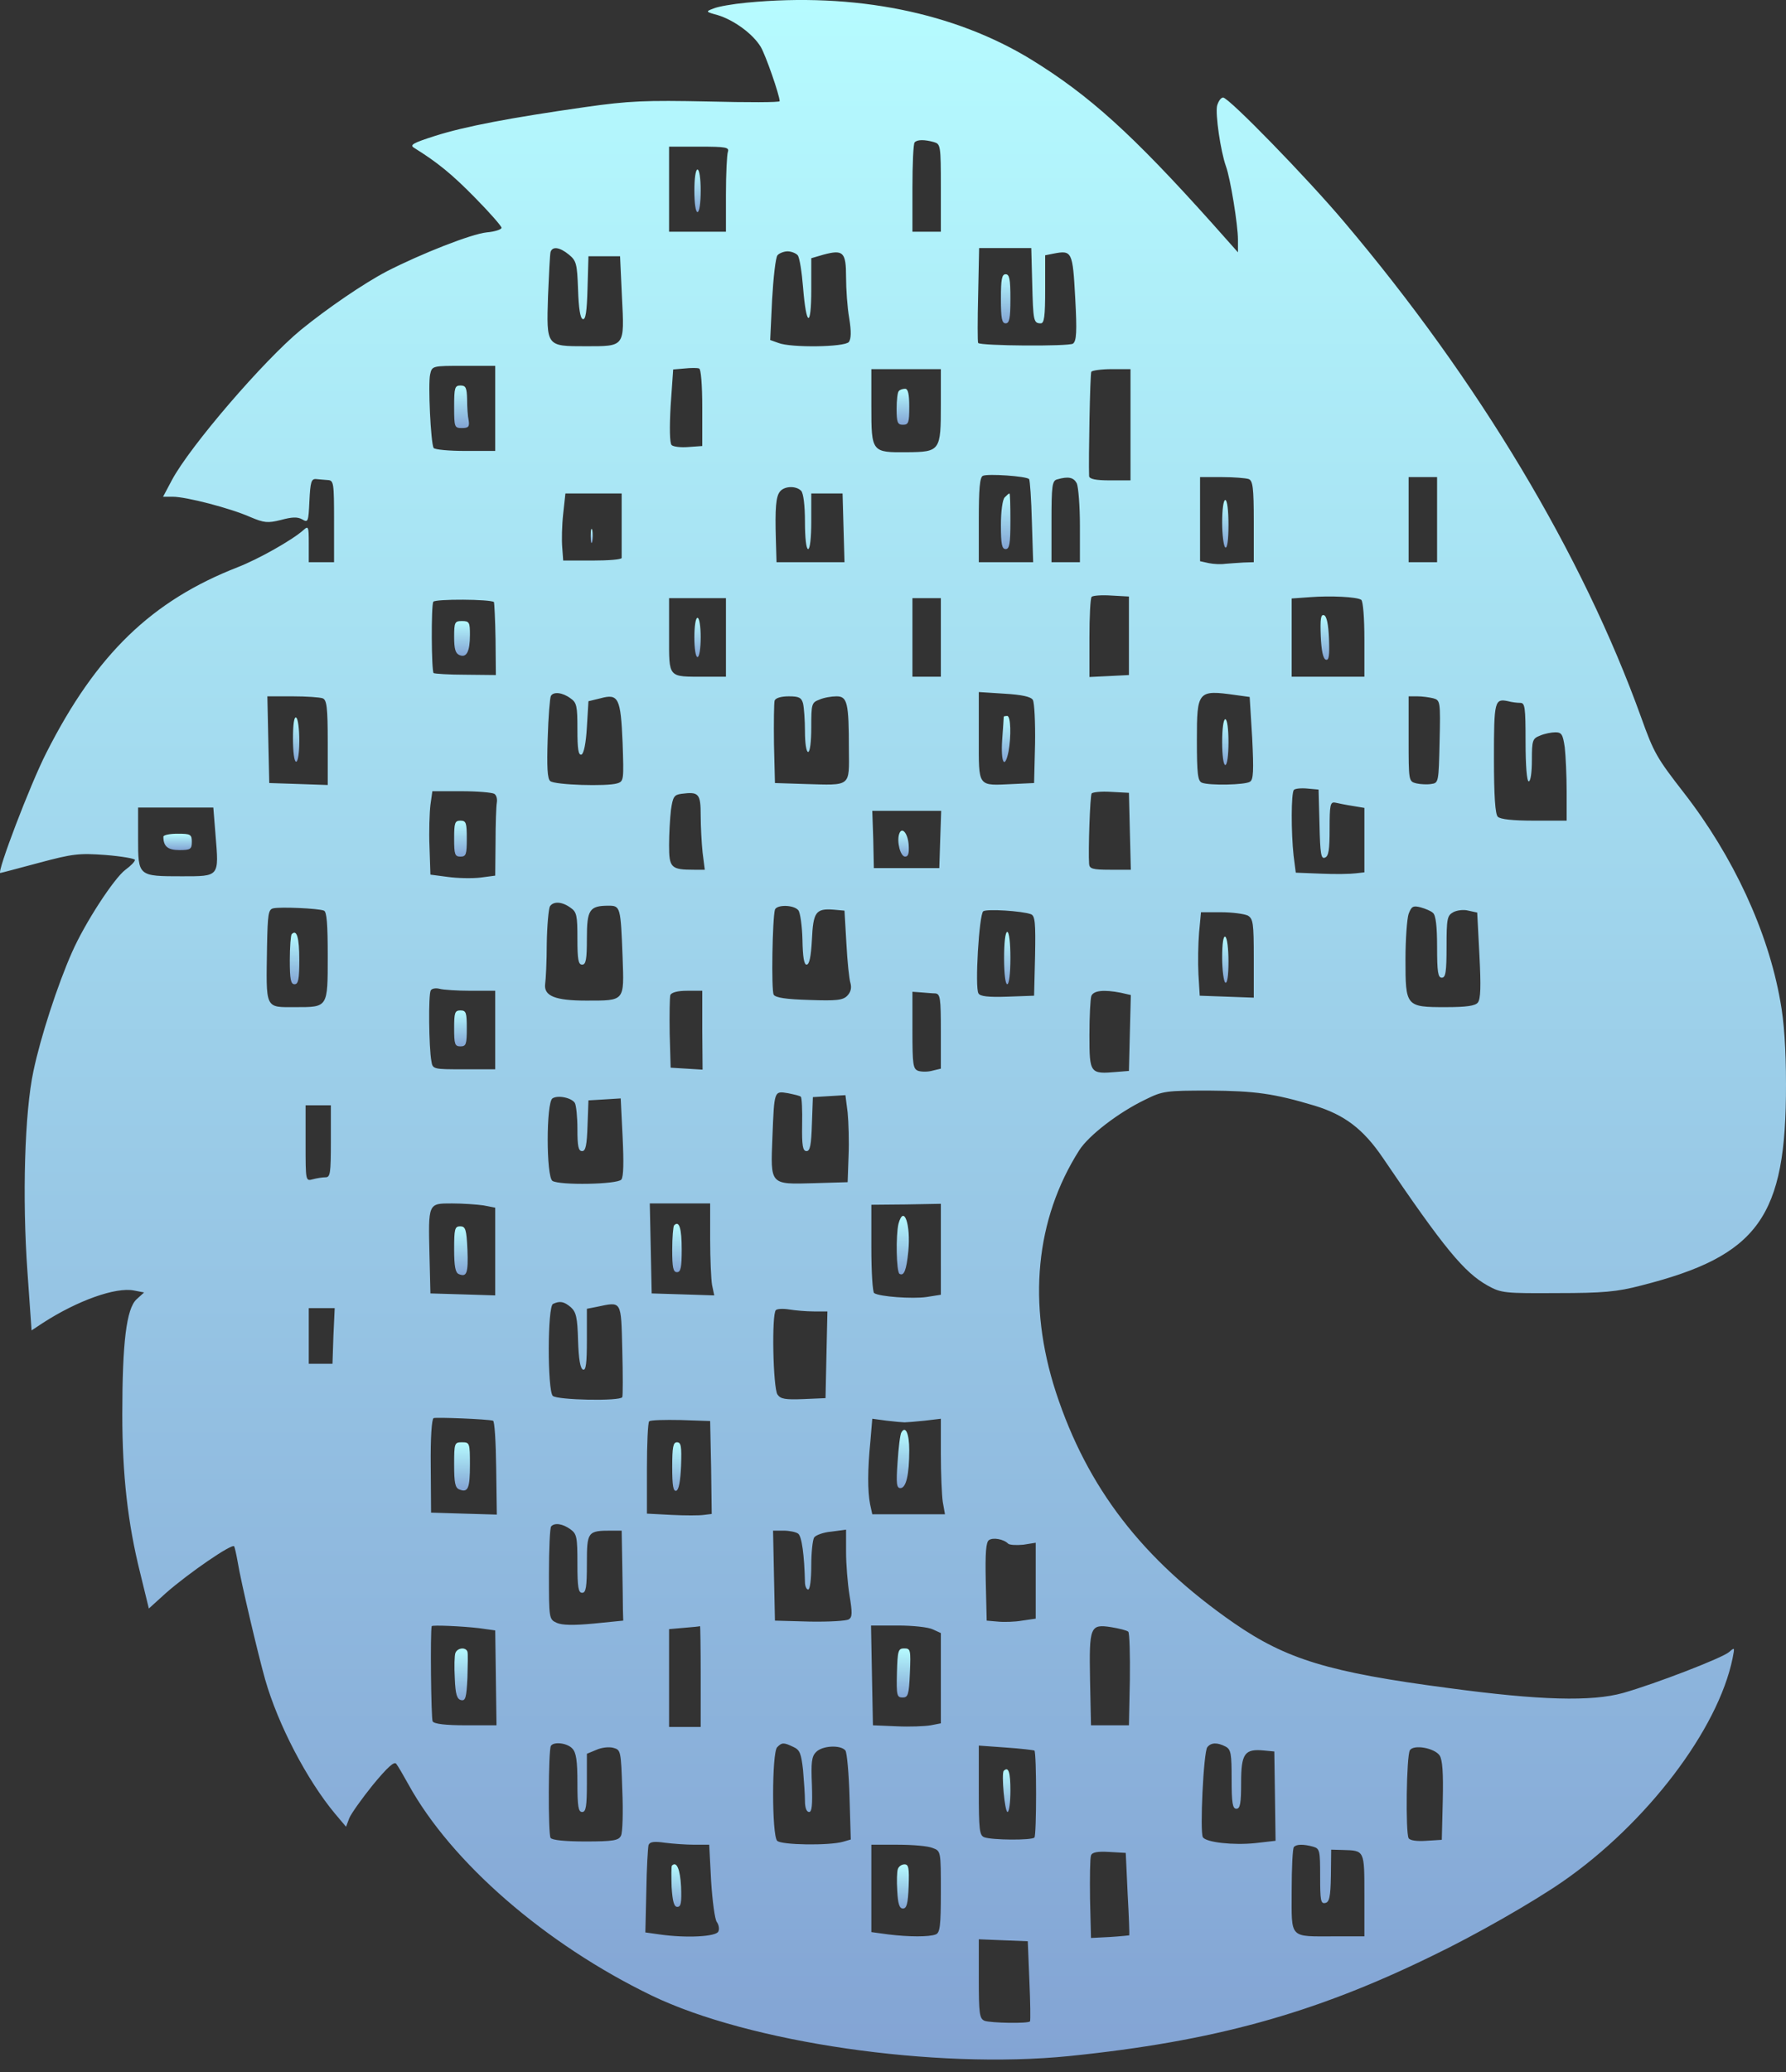<svg width="50" height="58" viewBox="0 0 50 58" fill="none" xmlns="http://www.w3.org/2000/svg">
<rect x="0" y="0" width="50" height="58" fill="#333333" stroke="none"/>
<path d="M20.899 0.075C20.509 0.112 20.093 0.185 19.97 0.24C19.748 0.323 19.757 0.332 20.093 0.423C20.545 0.561 21.076 0.945 21.297 1.312C21.438 1.55 21.819 2.649 21.828 2.832C21.828 2.869 20.925 2.869 19.819 2.841C18.076 2.805 17.607 2.823 16.386 2.997C14.271 3.299 13.024 3.537 12.183 3.803C11.555 4.004 11.458 4.059 11.599 4.142C12.245 4.545 12.652 4.874 13.298 5.534C13.705 5.946 14.041 6.331 14.041 6.376C14.041 6.422 13.855 6.486 13.625 6.505C13.192 6.55 11.794 7.1 10.829 7.595C10.184 7.933 9.166 8.629 8.423 9.234C7.379 10.095 5.317 12.494 4.813 13.438L4.565 13.905H4.839C5.211 13.905 6.45 14.225 7.007 14.473C7.396 14.637 7.494 14.647 7.865 14.555C8.166 14.473 8.325 14.463 8.458 14.537C8.626 14.637 8.635 14.61 8.662 14.024C8.688 13.493 8.715 13.401 8.847 13.41C8.927 13.419 9.078 13.429 9.175 13.438C9.343 13.447 9.352 13.511 9.352 14.592V15.737H8.998H8.644V15.214C8.644 14.738 8.635 14.711 8.494 14.839C8.175 15.123 7.228 15.654 6.662 15.874C4.246 16.817 2.698 18.31 1.3 21.067C0.849 21.946 -0.098 24.437 0.008 24.437C0.026 24.437 0.504 24.309 1.088 24.153C2.043 23.897 2.211 23.879 2.955 23.933C3.406 23.97 3.778 24.034 3.778 24.071C3.778 24.117 3.663 24.236 3.512 24.346C3.194 24.584 2.38 25.829 2.017 26.654C1.61 27.57 1.132 29.044 0.937 29.978C0.69 31.123 0.619 33.523 0.769 35.611L0.884 37.241L1.203 37.03C2.167 36.407 3.238 36.023 3.751 36.124L4.034 36.179L3.822 36.371C3.539 36.636 3.424 37.58 3.424 39.595C3.424 41.271 3.574 42.635 3.928 44.046L4.167 45.026L4.653 44.586C5.291 44.028 6.503 43.194 6.556 43.286C6.574 43.322 6.618 43.515 6.653 43.716C6.742 44.266 7.219 46.29 7.423 47.013C7.786 48.286 8.6 49.834 9.378 50.768L9.688 51.135L9.777 50.897C9.83 50.768 10.13 50.347 10.44 49.962C10.856 49.459 11.042 49.294 11.095 49.376C11.139 49.431 11.29 49.688 11.431 49.944C12.634 52.133 15.271 54.422 18.244 55.86C20.978 57.179 26.172 57.93 29.924 57.555C33.967 57.143 36.772 56.373 40.09 54.752C41.311 54.166 42.922 53.241 43.744 52.673C46.098 51.043 48.098 48.414 48.505 46.418C48.566 46.106 48.566 46.106 48.407 46.244C48.221 46.409 46.346 47.132 45.443 47.389C44.558 47.636 43.116 47.599 40.541 47.251C37.197 46.812 36.011 46.445 34.551 45.438C31.985 43.661 30.437 41.646 29.561 38.972C28.756 36.499 28.986 34.127 30.216 32.195C30.481 31.782 31.313 31.141 32.056 30.784C32.551 30.537 32.64 30.528 33.861 30.528C35.135 30.537 35.666 30.61 36.799 30.949C37.639 31.206 38.161 31.599 38.71 32.405C40.435 34.951 40.993 35.62 41.647 35.986C42.028 36.197 42.125 36.206 43.594 36.197C44.877 36.197 45.275 36.16 45.939 35.986C49.23 35.153 50.009 34.072 50 30.345C50 29.374 49.947 28.595 49.841 28.027C49.496 26.067 48.522 23.97 47.142 22.193C46.381 21.213 46.301 21.076 45.947 20.087C44.302 15.517 41.382 10.644 37.63 6.212C36.595 4.984 34.401 2.731 34.242 2.731C34.18 2.731 34.109 2.832 34.073 2.96C34.02 3.198 34.171 4.233 34.321 4.655C34.445 4.994 34.657 6.294 34.657 6.706V7.063L33.932 6.248C31.693 3.748 30.49 2.667 28.888 1.678C26.73 0.35 23.925 -0.218 20.899 0.075ZM26.145 3.977C26.331 4.032 26.34 4.069 26.34 5.259V6.486H25.942H25.544V5.268C25.544 4.591 25.57 4.014 25.606 3.986C25.677 3.904 25.88 3.904 26.145 3.977ZM20.377 4.252C20.35 4.334 20.323 4.865 20.323 5.442V6.486H19.527H18.731V5.296V4.105H19.58C20.323 4.105 20.421 4.123 20.377 4.252ZM15.926 7.127C16.138 7.301 16.156 7.384 16.183 8.107C16.2 8.629 16.244 8.913 16.315 8.932C16.395 8.959 16.43 8.73 16.448 8.071L16.474 7.173H16.917H17.359L17.412 8.318C17.483 9.719 17.501 9.692 16.395 9.692C15.289 9.692 15.298 9.701 15.342 8.291C15.368 7.677 15.395 7.118 15.413 7.054C15.466 6.889 15.669 6.917 15.926 7.127ZM28.897 7.924C28.924 8.978 28.933 9.051 29.136 9.051C29.233 9.051 29.26 8.868 29.26 8.098V7.146L29.49 7.1C30.012 6.999 30.03 7.036 30.101 8.336C30.154 9.298 30.136 9.545 30.039 9.619C29.924 9.701 27.437 9.683 27.384 9.6C27.366 9.573 27.366 8.968 27.384 8.245L27.411 6.944H28.136H28.871L28.897 7.924ZM22.332 7.146C22.385 7.21 22.447 7.613 22.482 8.043C22.571 9.152 22.712 9.197 22.712 8.107V7.228L23.058 7.127C23.606 6.981 23.686 7.054 23.686 7.759C23.686 8.089 23.721 8.611 23.774 8.904C23.836 9.289 23.827 9.481 23.765 9.573C23.642 9.719 22.137 9.738 21.792 9.6L21.562 9.518L21.615 8.391C21.651 7.769 21.713 7.21 21.766 7.146C21.81 7.091 21.943 7.036 22.049 7.036C22.155 7.036 22.288 7.091 22.332 7.146ZM13.864 11.432V12.623H13.033C12.572 12.623 12.174 12.586 12.139 12.54C12.059 12.394 11.98 10.745 12.042 10.479C12.095 10.241 12.104 10.241 12.979 10.241H13.864V11.432ZM19.66 11.414V12.485L19.27 12.513C19.058 12.531 18.846 12.504 18.802 12.458C18.748 12.403 18.74 11.972 18.775 11.359L18.846 10.342L19.164 10.315C19.341 10.296 19.527 10.296 19.571 10.315C19.624 10.324 19.66 10.773 19.66 11.414ZM26.34 11.322C26.34 12.623 26.322 12.65 25.393 12.659C24.402 12.668 24.394 12.659 24.394 11.377V10.333H25.367H26.34V11.322ZM31.649 11.89V13.447H31.074C30.676 13.447 30.499 13.41 30.49 13.328C30.472 12.888 30.516 10.461 30.552 10.406C30.578 10.37 30.835 10.333 31.127 10.333H31.649V11.89ZM28.809 13.41C28.835 13.438 28.871 13.969 28.888 14.601L28.924 15.737H28.163H27.402V14.555C27.402 13.694 27.428 13.355 27.517 13.319C27.65 13.255 28.729 13.328 28.809 13.41ZM30.145 13.529C30.189 13.63 30.233 14.161 30.233 14.72V15.737H29.835H29.437V14.601C29.437 13.593 29.455 13.456 29.596 13.419C29.915 13.328 30.056 13.364 30.145 13.529ZM34.958 13.41C35.073 13.456 35.1 13.648 35.1 14.601V15.737L34.817 15.746C34.657 15.755 34.427 15.773 34.303 15.782C34.18 15.801 33.976 15.791 33.843 15.764L33.596 15.709V14.537V13.355H34.206C34.542 13.355 34.879 13.383 34.958 13.41ZM40.232 14.546V15.737H39.834H39.435V14.546V13.355H39.834H40.232V14.546ZM22.429 13.74C22.491 13.804 22.535 14.143 22.535 14.61C22.535 15.059 22.571 15.37 22.624 15.37C22.677 15.37 22.712 15.05 22.712 14.592V13.813H23.146H23.588L23.615 14.775L23.642 15.737H22.695H21.739L21.721 15.114C21.695 14.225 21.721 13.896 21.837 13.758C21.96 13.603 22.288 13.593 22.429 13.74ZM17.404 14.683C17.404 15.16 17.404 15.581 17.404 15.617C17.404 15.663 17.032 15.691 16.59 15.691H15.767L15.74 15.324C15.722 15.123 15.731 14.702 15.767 14.381L15.829 13.813H16.616H17.404V14.683ZM31.605 17.797V18.896L31.056 18.924L30.499 18.951V17.861C30.499 17.266 30.525 16.744 30.561 16.707C30.596 16.671 30.844 16.652 31.118 16.671L31.605 16.698V17.797ZM38.108 16.79C38.161 16.826 38.197 17.312 38.197 17.898V18.942H37.179H36.161V17.843V16.753L36.675 16.716C37.25 16.671 37.984 16.707 38.108 16.79ZM13.829 16.854C13.838 16.872 13.864 17.339 13.873 17.889L13.882 18.896L13.033 18.887C12.572 18.887 12.165 18.86 12.139 18.841C12.077 18.768 12.068 16.955 12.13 16.845C12.183 16.762 13.741 16.771 13.829 16.854ZM20.323 17.843V18.942H19.731C18.687 18.942 18.731 18.997 18.731 17.788V16.744H19.527H20.323V17.843ZM26.34 17.843V18.942H25.942H25.544V17.843V16.744H25.942H26.34V17.843ZM15.97 19.547C16.147 19.666 16.165 19.766 16.165 20.417C16.165 20.966 16.191 21.149 16.28 21.122C16.342 21.094 16.404 20.82 16.43 20.352L16.474 19.629L16.811 19.547C17.315 19.409 17.377 19.537 17.43 20.792C17.465 21.827 17.465 21.873 17.28 21.928C16.997 22.019 15.528 21.974 15.404 21.864C15.324 21.8 15.307 21.47 15.333 20.673C15.351 20.059 15.395 19.528 15.422 19.482C15.492 19.354 15.749 19.382 15.97 19.547ZM28.915 19.592C28.959 19.666 28.986 20.215 28.977 20.82L28.95 21.919L28.375 21.946C27.349 21.992 27.402 22.065 27.402 20.627V19.372L28.119 19.418C28.596 19.446 28.862 19.501 28.915 19.592ZM34.587 19.455L34.985 19.51L35.056 20.664C35.1 21.571 35.091 21.827 34.994 21.882C34.861 21.974 33.852 21.992 33.649 21.91C33.534 21.864 33.507 21.671 33.507 20.719C33.507 19.336 33.534 19.308 34.587 19.455ZM9.033 19.547C9.148 19.592 9.175 19.794 9.175 20.783V21.974L8.361 21.946L7.538 21.919L7.511 20.701L7.485 19.492H8.193C8.582 19.492 8.954 19.519 9.033 19.547ZM22.482 19.693C22.509 19.812 22.535 20.16 22.535 20.472C22.535 20.792 22.571 21.049 22.624 21.049C22.677 21.049 22.712 20.756 22.712 20.362C22.712 19.702 22.721 19.666 22.942 19.583C23.066 19.528 23.279 19.492 23.42 19.492C23.721 19.492 23.765 19.675 23.765 20.975C23.774 22.038 23.836 21.983 22.535 21.946L21.695 21.919L21.668 20.829C21.66 20.224 21.668 19.675 21.686 19.611C21.713 19.537 21.872 19.492 22.084 19.492C22.367 19.492 22.438 19.528 22.482 19.693ZM40.126 19.547C40.32 19.602 40.329 19.629 40.302 20.765C40.276 21.9 40.276 21.919 40.063 21.946C39.957 21.964 39.763 21.955 39.648 21.928C39.435 21.873 39.435 21.855 39.435 20.682V19.492H39.683C39.816 19.492 40.01 19.519 40.126 19.547ZM42.559 19.675C42.691 19.675 42.709 19.785 42.709 20.774C42.709 21.442 42.745 21.873 42.798 21.873C42.851 21.873 42.886 21.616 42.886 21.277C42.886 20.719 42.904 20.673 43.116 20.591C43.24 20.536 43.435 20.499 43.541 20.499C43.718 20.499 43.753 20.554 43.806 20.92C43.833 21.159 43.859 21.717 43.859 22.157V22.972H42.948C42.355 22.972 42.001 22.935 41.931 22.862C41.86 22.789 41.824 22.294 41.824 21.223C41.824 19.62 41.842 19.547 42.222 19.629C42.32 19.656 42.47 19.675 42.559 19.675ZM36.94 23.082C36.958 23.897 36.984 24.053 37.091 24.007C37.197 23.97 37.223 23.787 37.223 23.201C37.223 22.523 37.241 22.441 37.383 22.468C37.462 22.486 37.683 22.532 37.869 22.56L38.197 22.615V23.512V24.419L37.958 24.446C37.816 24.465 37.383 24.474 36.993 24.456L36.276 24.428L36.215 23.952C36.144 23.302 36.144 22.193 36.224 22.111C36.259 22.074 36.427 22.056 36.604 22.074L36.914 22.102L36.94 23.082ZM13.838 22.221C13.9 22.258 13.926 22.367 13.909 22.468C13.891 22.569 13.873 23.073 13.873 23.585L13.864 24.511L13.448 24.566C13.21 24.593 12.803 24.584 12.537 24.547L12.05 24.483L12.024 23.705C12.006 23.274 12.024 22.752 12.05 22.532L12.104 22.148H12.918C13.369 22.148 13.776 22.184 13.838 22.221ZM19.616 22.825C19.616 23.128 19.642 23.604 19.669 23.86L19.731 24.346H19.43C18.784 24.346 18.731 24.291 18.731 23.659C18.731 23.347 18.757 22.899 18.784 22.67C18.837 22.303 18.872 22.248 19.076 22.221C19.562 22.157 19.616 22.212 19.616 22.825ZM31.631 23.265L31.658 24.346H31.074C30.587 24.346 30.499 24.318 30.49 24.181C30.463 23.824 30.516 22.276 30.561 22.212C30.587 22.175 30.826 22.148 31.1 22.166L31.605 22.193L31.631 23.265ZM6.034 23.375C6.131 24.547 6.149 24.529 5.096 24.529C3.866 24.529 3.866 24.529 3.866 23.476V22.605H4.919H5.972L6.034 23.375ZM26.322 23.494L26.296 24.3H25.385H24.464L24.447 23.494L24.42 22.697H25.385H26.349L26.322 23.494ZM15.97 25.408C16.147 25.527 16.165 25.628 16.165 26.278C16.165 26.864 16.191 27.002 16.298 27.002C16.404 27.002 16.43 26.855 16.43 26.269C16.43 25.463 16.501 25.353 17.041 25.353C17.368 25.353 17.377 25.39 17.43 26.8C17.474 28.037 17.501 28.009 16.413 28.009C15.546 28.009 15.218 27.881 15.262 27.542C15.28 27.423 15.307 26.91 15.307 26.406C15.315 25.903 15.36 25.436 15.395 25.371C15.492 25.225 15.731 25.234 15.97 25.408ZM9.069 25.491C9.148 25.518 9.175 25.866 9.175 26.764C9.175 28.211 9.184 28.192 8.272 28.192C7.405 28.192 7.449 28.275 7.476 26.48C7.494 25.591 7.511 25.454 7.653 25.426C7.839 25.381 8.918 25.426 9.069 25.491ZM22.35 25.481C22.403 25.545 22.456 25.921 22.465 26.306C22.474 26.791 22.509 27.002 22.58 27.002C22.659 27.002 22.704 26.782 22.73 26.306C22.765 25.536 22.836 25.426 23.332 25.463L23.642 25.491L23.695 26.406C23.721 26.91 23.774 27.414 23.81 27.524C23.845 27.652 23.818 27.771 23.721 27.872C23.597 28 23.42 28.018 22.651 27.991C22.005 27.973 21.713 27.927 21.66 27.844C21.589 27.725 21.624 25.71 21.695 25.463C21.748 25.317 22.226 25.326 22.35 25.481ZM40.117 25.555C40.196 25.619 40.232 25.93 40.232 26.507C40.232 27.212 40.258 27.368 40.364 27.368C40.471 27.368 40.497 27.212 40.497 26.498C40.497 25.719 40.515 25.628 40.683 25.536C40.78 25.481 40.975 25.454 41.108 25.491L41.355 25.545L41.417 26.736C41.462 27.606 41.453 27.963 41.373 28.064C41.302 28.156 41.054 28.192 40.471 28.192C39.356 28.192 39.347 28.174 39.347 26.855C39.347 26.287 39.391 25.71 39.435 25.582C39.515 25.371 39.559 25.344 39.772 25.399C39.904 25.436 40.063 25.5 40.117 25.555ZM28.862 25.591C28.977 25.637 28.995 25.829 28.977 26.764L28.95 27.872L28.207 27.899C27.667 27.918 27.437 27.89 27.393 27.808C27.287 27.643 27.411 25.6 27.526 25.509C27.623 25.436 28.614 25.5 28.862 25.591ZM34.932 25.628C35.082 25.719 35.1 25.829 35.1 26.828V27.927L34.339 27.899L33.587 27.872L33.551 27.276C33.534 26.947 33.542 26.425 33.569 26.104L33.622 25.536H34.188C34.498 25.536 34.834 25.582 34.932 25.628ZM13.183 27.734H13.864V28.833V29.932H12.988C12.13 29.932 12.112 29.932 12.077 29.703C12.006 29.328 11.989 27.835 12.059 27.725C12.086 27.67 12.201 27.652 12.307 27.679C12.404 27.707 12.803 27.734 13.183 27.734ZM19.66 28.833L19.669 29.942L19.217 29.914L18.775 29.887L18.748 28.934C18.74 28.403 18.748 27.918 18.766 27.853C18.802 27.78 18.97 27.734 19.235 27.734H19.66V28.833ZM26.19 27.808C26.322 27.826 26.34 27.945 26.34 28.87V29.914L26.11 29.969C25.986 30.006 25.809 30.006 25.712 29.978C25.561 29.923 25.544 29.823 25.544 28.843V27.762L25.792 27.78C25.924 27.789 26.101 27.808 26.19 27.808ZM31.375 27.789L31.658 27.853L31.631 28.916L31.605 29.978L31.26 30.006C30.516 30.07 30.499 30.052 30.499 28.98C30.499 28.449 30.525 27.963 30.552 27.881C30.614 27.725 30.906 27.698 31.375 27.789ZM22.42 30.702C22.447 30.72 22.465 31.077 22.456 31.48C22.447 32.075 22.474 32.222 22.58 32.222C22.677 32.222 22.712 32.057 22.73 31.462L22.757 30.711L23.217 30.683L23.668 30.656L23.73 31.141C23.756 31.407 23.774 31.956 23.756 32.359L23.73 33.092L22.792 33.12C21.544 33.156 21.571 33.175 21.624 31.837C21.677 30.519 21.668 30.537 22.058 30.601C22.235 30.638 22.403 30.674 22.42 30.702ZM16.094 30.876C16.13 30.94 16.165 31.26 16.165 31.599C16.165 32.085 16.191 32.222 16.298 32.222C16.395 32.222 16.43 32.057 16.448 31.508L16.474 30.802L16.926 30.775L17.377 30.747L17.43 31.819C17.465 32.543 17.457 32.936 17.395 33.019C17.28 33.156 15.669 33.184 15.466 33.056C15.289 32.936 15.289 30.867 15.466 30.747C15.616 30.647 16.006 30.729 16.094 30.876ZM9.263 31.947C9.263 32.845 9.246 32.955 9.113 32.955C9.024 32.955 8.865 32.982 8.759 33.01C8.555 33.065 8.555 33.065 8.555 32.002V30.94H8.909H9.263V31.947ZM13.537 33.742L13.864 33.806V35.034V36.261L12.962 36.233L12.05 36.206L12.024 35.153C11.989 33.669 11.98 33.687 12.652 33.687C12.953 33.687 13.351 33.715 13.537 33.742ZM19.881 34.686C19.881 35.235 19.908 35.812 19.934 35.968L19.996 36.261L19.12 36.233L18.244 36.206L18.218 34.942L18.191 33.687H19.041H19.881V34.686ZM26.34 34.97V36.243L25.933 36.307C25.544 36.362 24.624 36.298 24.473 36.197C24.429 36.169 24.394 35.602 24.394 34.933V33.724L25.367 33.715L26.34 33.697V34.97ZM15.979 36.591C16.13 36.728 16.165 36.875 16.183 37.525C16.2 38.047 16.244 38.312 16.324 38.34C16.404 38.367 16.43 38.157 16.43 37.507V36.636L16.705 36.582C17.412 36.435 17.386 36.38 17.421 37.781C17.439 38.477 17.439 39.073 17.421 39.109C17.368 39.228 15.59 39.192 15.475 39.073C15.324 38.917 15.324 36.563 15.483 36.499C15.678 36.407 15.793 36.435 15.979 36.591ZM9.334 37.397L9.308 38.175H8.98H8.644V37.397V36.618H9.007H9.37L9.334 37.397ZM22.783 36.71H23.164L23.137 37.919L23.111 39.137L22.491 39.164C21.987 39.183 21.854 39.164 21.766 39.036C21.642 38.853 21.598 36.792 21.721 36.673C21.757 36.636 21.925 36.627 22.093 36.655C22.261 36.682 22.571 36.71 22.783 36.71ZM13.802 39.769C13.847 39.778 13.882 40.373 13.891 41.088L13.909 42.397L12.988 42.37L12.068 42.342L12.059 41.033C12.05 40.245 12.086 39.723 12.139 39.696C12.219 39.668 13.643 39.723 13.802 39.769ZM19.908 41.078L19.925 42.379L19.704 42.406C19.58 42.425 19.173 42.425 18.802 42.406L18.111 42.37V41.115C18.111 40.419 18.138 39.824 18.173 39.787C18.209 39.75 18.607 39.741 19.058 39.75L19.881 39.778L19.908 41.078ZM25.323 39.815C25.376 39.815 25.623 39.796 25.88 39.769L26.34 39.714V40.712C26.34 41.252 26.367 41.857 26.393 42.04L26.455 42.388H25.438H24.42L24.358 42.104C24.287 41.738 24.287 41.133 24.367 40.346L24.42 39.714L24.827 39.769C25.048 39.796 25.278 39.815 25.323 39.815ZM15.97 42.809C16.147 42.938 16.165 43.02 16.165 43.771C16.165 44.431 16.191 44.586 16.298 44.586C16.404 44.586 16.43 44.431 16.43 43.771C16.43 42.873 16.448 42.846 17.12 42.846H17.404L17.421 43.808C17.43 44.339 17.439 44.907 17.439 45.062L17.448 45.365L16.625 45.447C16.05 45.502 15.74 45.493 15.59 45.429C15.368 45.328 15.368 45.31 15.368 44.055C15.368 43.359 15.395 42.755 15.431 42.727C15.528 42.617 15.758 42.654 15.97 42.809ZM22.341 42.928C22.447 42.993 22.518 43.542 22.535 44.284C22.535 44.403 22.58 44.495 22.624 44.495C22.677 44.495 22.712 44.211 22.712 43.826C22.712 43.469 22.748 43.112 22.792 43.038C22.836 42.974 23.049 42.892 23.279 42.873L23.686 42.819V43.441C23.686 43.789 23.73 44.33 23.783 44.659C23.863 45.145 23.863 45.264 23.765 45.328C23.695 45.374 23.208 45.401 22.668 45.392L21.695 45.365L21.668 44.101L21.642 42.846H21.934C22.093 42.846 22.279 42.883 22.341 42.928ZM28.225 43.212C28.269 43.249 28.455 43.258 28.649 43.24L28.995 43.185V44.247V45.31L28.614 45.365C28.411 45.401 28.101 45.41 27.933 45.392L27.623 45.365L27.597 44.275C27.579 43.46 27.605 43.167 27.685 43.112C27.8 43.029 28.101 43.084 28.225 43.212ZM13.404 45.575L13.864 45.639L13.882 46.967L13.9 48.295H13.041C12.484 48.295 12.157 48.259 12.112 48.185C12.068 48.112 12.042 45.658 12.086 45.52C12.104 45.484 12.926 45.52 13.404 45.575ZM19.616 46.922V48.341H19.173H18.731V46.977V45.603L19.155 45.566C19.386 45.548 19.58 45.529 19.598 45.52C19.607 45.511 19.616 46.143 19.616 46.922ZM26.119 45.612L26.34 45.713V46.977V48.24L26.057 48.295C25.898 48.323 25.464 48.341 25.101 48.323L24.438 48.295L24.411 46.894L24.385 45.502H25.137C25.553 45.502 25.995 45.548 26.119 45.612ZM31.587 45.676C31.622 45.713 31.64 46.317 31.631 47.022L31.605 48.295H31.074H30.543L30.516 47.022C30.49 45.529 30.516 45.456 31.109 45.548C31.331 45.584 31.552 45.639 31.587 45.676ZM16.023 48.946C16.13 49.056 16.165 49.285 16.165 49.907C16.165 50.567 16.191 50.722 16.298 50.722C16.404 50.722 16.43 50.567 16.43 49.907V49.092L16.696 48.982C16.837 48.918 17.05 48.891 17.174 48.927C17.377 48.982 17.386 49.01 17.421 50.1C17.448 50.722 17.43 51.299 17.386 51.382C17.324 51.519 17.174 51.547 16.386 51.547C15.829 51.547 15.448 51.51 15.413 51.446C15.342 51.336 15.351 48.992 15.422 48.872C15.501 48.744 15.882 48.79 16.023 48.946ZM22.208 48.9C22.394 48.982 22.429 49.083 22.482 49.55C22.509 49.861 22.535 50.246 22.535 50.411C22.535 50.603 22.58 50.722 22.651 50.722C22.73 50.722 22.748 50.53 22.73 49.962C22.704 49.34 22.721 49.166 22.845 49.046C23.013 48.863 23.535 48.836 23.668 49.001C23.712 49.065 23.765 49.651 23.783 50.31L23.818 51.492L23.597 51.556C23.208 51.666 21.872 51.648 21.757 51.528C21.606 51.373 21.606 49.065 21.757 48.909C21.89 48.772 21.943 48.772 22.208 48.9ZM34.312 48.891C34.463 48.973 34.48 49.092 34.48 49.807C34.48 50.475 34.507 50.631 34.613 50.631C34.719 50.631 34.746 50.484 34.746 49.898C34.746 49.083 34.843 48.946 35.392 49.001L35.675 49.028L35.693 50.274L35.71 51.528L35.144 51.593C34.533 51.657 33.764 51.574 33.675 51.428C33.587 51.29 33.693 49.046 33.799 48.909C33.905 48.772 34.082 48.772 34.312 48.891ZM28.959 49.001C29.021 49.065 29.021 51.373 28.959 51.437C28.88 51.519 27.765 51.51 27.552 51.428C27.42 51.373 27.402 51.217 27.402 50.118V48.863L28.163 48.918C28.588 48.946 28.942 48.992 28.959 49.001ZM40.302 49.138C40.382 49.257 40.409 49.614 40.391 50.402L40.364 51.501L39.931 51.528C39.665 51.547 39.471 51.519 39.435 51.455C39.347 51.299 39.373 49.147 39.471 48.992C39.577 48.827 40.152 48.927 40.302 49.138ZM19.439 51.638H19.855L19.908 52.655C19.943 53.214 20.014 53.736 20.067 53.8C20.12 53.873 20.146 53.992 20.111 54.065C20.058 54.212 19.217 54.258 18.456 54.148L18.067 54.093L18.094 52.939C18.103 52.298 18.138 51.721 18.156 51.648C18.191 51.556 18.306 51.538 18.616 51.583C18.837 51.611 19.209 51.638 19.439 51.638ZM26.11 51.73C26.34 51.812 26.34 51.822 26.34 52.957C26.34 53.91 26.314 54.102 26.199 54.148C26.022 54.221 25.447 54.221 24.863 54.148L24.394 54.084V52.866V51.638H25.137C25.553 51.638 25.986 51.675 26.11 51.73ZM36.763 51.693C36.949 51.748 36.958 51.803 36.958 52.527C36.958 53.195 36.975 53.296 37.099 53.269C37.214 53.25 37.25 53.104 37.259 52.508L37.267 51.776L37.595 51.785C38.205 51.803 38.197 51.785 38.197 53.058V54.203H37.383C36.073 54.203 36.161 54.294 36.161 52.93C36.161 52.289 36.188 51.73 36.224 51.702C36.294 51.62 36.498 51.62 36.763 51.693ZM31.569 53.012C31.605 53.644 31.622 54.166 31.614 54.175C31.614 54.175 31.366 54.203 31.074 54.221L30.543 54.248L30.516 53.159C30.508 52.554 30.516 52.005 30.543 51.941C30.57 51.849 30.72 51.822 31.047 51.84L31.516 51.867L31.569 53.012ZM28.818 55.439C28.844 56.044 28.853 56.556 28.835 56.584C28.782 56.648 27.738 56.63 27.561 56.566C27.42 56.502 27.402 56.364 27.402 55.393V54.285L28.092 54.313L28.773 54.34L28.818 55.439Z" fill="url(#paint0_linear_2_1055)"/>
<path d="M19.439 5.342C19.439 5.68 19.474 5.937 19.527 5.937C19.58 5.937 19.616 5.68 19.616 5.342C19.616 5.003 19.58 4.746 19.527 4.746C19.474 4.746 19.439 5.003 19.439 5.342Z" fill="url(#paint1_linear_2_1055)"/>
<path d="M28.021 8.364C28.021 8.913 28.048 9.051 28.154 9.051C28.26 9.051 28.287 8.913 28.287 8.364C28.287 7.814 28.26 7.677 28.154 7.677C28.048 7.677 28.021 7.814 28.021 8.364Z" fill="url(#paint2_linear_2_1055)"/>
<path d="M12.714 11.386C12.714 11.963 12.723 11.982 12.935 11.982C13.112 11.982 13.148 11.945 13.121 11.771C13.095 11.661 13.077 11.395 13.077 11.176C13.068 10.855 13.041 10.791 12.891 10.791C12.732 10.791 12.714 10.855 12.714 11.386Z" fill="url(#paint3_linear_2_1055)"/>
<path d="M25.163 10.947C25.128 10.974 25.101 11.203 25.101 11.45C25.101 11.826 25.128 11.89 25.278 11.89C25.438 11.89 25.455 11.826 25.455 11.386C25.455 11.029 25.42 10.883 25.34 10.883C25.27 10.883 25.19 10.91 25.163 10.947Z" fill="url(#paint4_linear_2_1055)"/>
<path d="M28.127 13.923C28.066 13.987 28.021 14.308 28.021 14.702C28.021 15.233 28.048 15.37 28.154 15.37C28.26 15.37 28.287 15.224 28.287 14.592C28.287 14.161 28.278 13.813 28.26 13.813C28.242 13.813 28.189 13.859 28.127 13.923Z" fill="url(#paint5_linear_2_1055)"/>
<path d="M34.215 14.628C34.215 14.986 34.259 15.297 34.303 15.324C34.356 15.361 34.392 15.123 34.392 14.693C34.392 14.29 34.356 13.996 34.303 13.996C34.25 13.996 34.215 14.271 34.215 14.628Z" fill="url(#paint6_linear_2_1055)"/>
<path d="M16.537 15.004C16.537 15.178 16.554 15.251 16.581 15.16C16.598 15.077 16.598 14.931 16.581 14.839C16.554 14.757 16.537 14.83 16.537 15.004Z" fill="url(#paint7_linear_2_1055)"/>
<path d="M36.975 17.806C36.993 18.209 37.038 18.438 37.117 18.466C37.206 18.493 37.223 18.356 37.206 17.88C37.188 17.477 37.144 17.248 37.064 17.22C36.975 17.193 36.958 17.33 36.975 17.806Z" fill="url(#paint8_linear_2_1055)"/>
<path d="M12.714 17.834C12.714 18.164 12.749 18.292 12.864 18.338C13.059 18.42 13.156 18.246 13.156 17.77C13.156 17.422 13.139 17.385 12.935 17.385C12.732 17.385 12.714 17.413 12.714 17.834Z" fill="url(#paint9_linear_2_1055)"/>
<path d="M19.439 17.843C19.439 18.145 19.474 18.393 19.527 18.393C19.58 18.393 19.616 18.145 19.616 17.843C19.616 17.541 19.58 17.294 19.527 17.294C19.474 17.294 19.439 17.541 19.439 17.843Z" fill="url(#paint10_linear_2_1055)"/>
<path d="M28.101 20.059C28.101 20.078 28.083 20.362 28.057 20.701C28.012 21.342 28.127 21.561 28.234 21.039C28.313 20.6 28.296 20.041 28.198 20.041C28.154 20.041 28.11 20.05 28.101 20.059Z" fill="url(#paint11_linear_2_1055)"/>
<path d="M34.215 20.774C34.215 21.14 34.25 21.415 34.303 21.415C34.356 21.415 34.392 21.14 34.392 20.774C34.392 20.407 34.356 20.133 34.303 20.133C34.25 20.133 34.215 20.407 34.215 20.774Z" fill="url(#paint12_linear_2_1055)"/>
<path d="M8.202 20.673C8.202 21.049 8.237 21.323 8.29 21.323C8.343 21.323 8.379 21.067 8.379 20.737C8.379 20.407 8.343 20.114 8.29 20.087C8.237 20.05 8.202 20.27 8.202 20.673Z" fill="url(#paint13_linear_2_1055)"/>
<path d="M12.714 23.476C12.714 23.915 12.732 23.979 12.891 23.979C13.05 23.979 13.068 23.915 13.068 23.476C13.068 23.036 13.05 22.972 12.891 22.972C12.732 22.972 12.714 23.036 12.714 23.476Z" fill="url(#paint14_linear_2_1055)"/>
<path d="M4.574 23.421C4.574 23.695 4.698 23.796 5.025 23.796C5.335 23.796 5.37 23.769 5.37 23.567C5.37 23.357 5.335 23.338 4.972 23.338C4.751 23.338 4.574 23.375 4.574 23.421Z" fill="url(#paint15_linear_2_1055)"/>
<path d="M25.172 23.347C25.101 23.567 25.208 23.979 25.34 23.979C25.429 23.979 25.455 23.888 25.438 23.64C25.411 23.311 25.243 23.128 25.172 23.347Z" fill="url(#paint16_linear_2_1055)"/>
<path d="M8.166 26.15C8.14 26.177 8.113 26.507 8.113 26.883C8.113 27.414 8.14 27.551 8.246 27.551C8.352 27.551 8.379 27.414 8.379 26.873C8.379 26.241 8.308 26.003 8.166 26.15Z" fill="url(#paint17_linear_2_1055)"/>
<path d="M28.11 26.819C28.11 27.249 28.145 27.551 28.198 27.551C28.251 27.551 28.287 27.249 28.287 26.819C28.287 26.388 28.251 26.086 28.198 26.086C28.145 26.086 28.11 26.388 28.11 26.819Z" fill="url(#paint18_linear_2_1055)"/>
<path d="M34.215 26.809C34.215 27.157 34.259 27.478 34.303 27.505C34.356 27.542 34.392 27.322 34.392 26.919C34.392 26.571 34.356 26.251 34.303 26.223C34.25 26.186 34.215 26.406 34.215 26.809Z" fill="url(#paint19_linear_2_1055)"/>
<path d="M12.714 28.788C12.714 29.227 12.732 29.291 12.891 29.291C13.05 29.291 13.068 29.227 13.068 28.788C13.068 28.348 13.05 28.284 12.891 28.284C12.732 28.284 12.714 28.348 12.714 28.788Z" fill="url(#paint20_linear_2_1055)"/>
<path d="M12.714 34.97C12.714 35.455 12.749 35.629 12.847 35.666C13.068 35.757 13.112 35.638 13.086 34.979C13.059 34.411 13.033 34.328 12.882 34.328C12.732 34.328 12.714 34.402 12.714 34.97Z" fill="url(#paint21_linear_2_1055)"/>
<path d="M18.872 34.301C18.846 34.328 18.819 34.64 18.819 34.988C18.819 35.483 18.846 35.611 18.952 35.611C19.058 35.611 19.085 35.483 19.085 34.979C19.085 34.383 19.014 34.154 18.872 34.301Z" fill="url(#paint22_linear_2_1055)"/>
<path d="M25.154 34.255C25.075 34.585 25.093 35.592 25.181 35.657C25.305 35.73 25.376 35.565 25.429 35.025C25.5 34.274 25.305 33.706 25.154 34.255Z" fill="url(#paint23_linear_2_1055)"/>
<path d="M12.714 41.005C12.714 41.5 12.741 41.646 12.856 41.692C13.103 41.793 13.156 41.665 13.156 41.005C13.156 40.392 13.148 40.373 12.935 40.373C12.723 40.373 12.714 40.392 12.714 41.005Z" fill="url(#paint24_linear_2_1055)"/>
<path d="M18.819 41.069C18.819 41.582 18.846 41.756 18.934 41.729C19.005 41.701 19.049 41.454 19.067 41.033C19.085 40.483 19.067 40.373 18.952 40.373C18.846 40.373 18.819 40.501 18.819 41.069Z" fill="url(#paint25_linear_2_1055)"/>
<path d="M25.234 40.098C25.199 40.153 25.154 40.529 25.128 40.932C25.084 41.536 25.101 41.655 25.208 41.655C25.367 41.655 25.455 41.28 25.455 40.593C25.455 40.126 25.349 39.897 25.234 40.098Z" fill="url(#paint26_linear_2_1055)"/>
<path d="M12.749 46.271C12.723 46.336 12.714 46.656 12.732 46.977C12.749 47.434 12.794 47.563 12.909 47.59C13.033 47.618 13.059 47.517 13.086 46.967C13.095 46.61 13.103 46.281 13.086 46.235C13.041 46.097 12.803 46.125 12.749 46.271Z" fill="url(#paint27_linear_2_1055)"/>
<path d="M25.11 46.83C25.093 47.462 25.11 47.517 25.27 47.517C25.42 47.517 25.447 47.444 25.473 46.83C25.5 46.18 25.491 46.143 25.314 46.143C25.146 46.143 25.128 46.198 25.11 46.83Z" fill="url(#paint28_linear_2_1055)"/>
<path d="M28.101 49.569C28.03 49.642 28.127 50.722 28.207 50.722C28.251 50.722 28.287 50.457 28.287 50.127C28.287 49.605 28.234 49.44 28.101 49.569Z" fill="url(#paint29_linear_2_1055)"/>
<path d="M18.81 52.224C18.793 52.243 18.793 52.517 18.802 52.82C18.828 53.232 18.872 53.378 18.961 53.378C19.067 53.378 19.085 53.259 19.067 52.811C19.041 52.325 18.943 52.087 18.81 52.224Z" fill="url(#paint30_linear_2_1055)"/>
<path d="M25.137 52.316C25.11 52.38 25.101 52.664 25.119 52.93C25.137 53.296 25.181 53.424 25.278 53.424C25.384 53.424 25.42 53.287 25.438 52.801C25.455 52.289 25.438 52.188 25.323 52.188C25.243 52.188 25.163 52.243 25.137 52.316Z" fill="url(#paint31_linear_2_1055)"/>
<defs>
<linearGradient id="paint0_linear_2_1055" x1="25" y1="57.651" x2="25" y2="1.14441e-05" gradientUnits="userSpaceOnUse">
<stop stop-color="#83A4D4"/>
<stop offset="1" stop-color="#B6FBFF"/>
</linearGradient>
<linearGradient id="paint1_linear_2_1055" x1="19.527" y1="5.937" x2="19.527" y2="4.746" gradientUnits="userSpaceOnUse">
<stop stop-color="#83A4D4"/>
<stop offset="1" stop-color="#B6FBFF"/>
</linearGradient>
<linearGradient id="paint2_linear_2_1055" x1="28.154" y1="9.051" x2="28.154" y2="7.677" gradientUnits="userSpaceOnUse">
<stop stop-color="#83A4D4"/>
<stop offset="1" stop-color="#B6FBFF"/>
</linearGradient>
<linearGradient id="paint3_linear_2_1055" x1="12.922" y1="11.982" x2="12.922" y2="10.791" gradientUnits="userSpaceOnUse">
<stop stop-color="#83A4D4"/>
<stop offset="1" stop-color="#B6FBFF"/>
</linearGradient>
<linearGradient id="paint4_linear_2_1055" x1="25.278" y1="11.89" x2="25.278" y2="10.883" gradientUnits="userSpaceOnUse">
<stop stop-color="#83A4D4"/>
<stop offset="1" stop-color="#B6FBFF"/>
</linearGradient>
<linearGradient id="paint5_linear_2_1055" x1="28.154" y1="15.37" x2="28.154" y2="13.813" gradientUnits="userSpaceOnUse">
<stop stop-color="#83A4D4"/>
<stop offset="1" stop-color="#B6FBFF"/>
</linearGradient>
<linearGradient id="paint6_linear_2_1055" x1="34.303" y1="15.328" x2="34.303" y2="13.996" gradientUnits="userSpaceOnUse">
<stop stop-color="#83A4D4"/>
<stop offset="1" stop-color="#B6FBFF"/>
</linearGradient>
<linearGradient id="paint7_linear_2_1055" x1="16.565" y1="15.199" x2="16.565" y2="14.805" gradientUnits="userSpaceOnUse">
<stop stop-color="#83A4D4"/>
<stop offset="1" stop-color="#B6FBFF"/>
</linearGradient>
<linearGradient id="paint8_linear_2_1055" x1="37.091" y1="18.469" x2="37.091" y2="17.217" gradientUnits="userSpaceOnUse">
<stop stop-color="#83A4D4"/>
<stop offset="1" stop-color="#B6FBFF"/>
</linearGradient>
<linearGradient id="paint9_linear_2_1055" x1="12.935" y1="18.357" x2="12.935" y2="17.385" gradientUnits="userSpaceOnUse">
<stop stop-color="#83A4D4"/>
<stop offset="1" stop-color="#B6FBFF"/>
</linearGradient>
<linearGradient id="paint10_linear_2_1055" x1="19.527" y1="18.393" x2="19.527" y2="17.294" gradientUnits="userSpaceOnUse">
<stop stop-color="#83A4D4"/>
<stop offset="1" stop-color="#B6FBFF"/>
</linearGradient>
<linearGradient id="paint11_linear_2_1055" x1="28.165" y1="21.331" x2="28.165" y2="20.041" gradientUnits="userSpaceOnUse">
<stop stop-color="#83A4D4"/>
<stop offset="1" stop-color="#B6FBFF"/>
</linearGradient>
<linearGradient id="paint12_linear_2_1055" x1="34.303" y1="21.415" x2="34.303" y2="20.133" gradientUnits="userSpaceOnUse">
<stop stop-color="#83A4D4"/>
<stop offset="1" stop-color="#B6FBFF"/>
</linearGradient>
<linearGradient id="paint13_linear_2_1055" x1="8.29" y1="21.323" x2="8.29" y2="20.083" gradientUnits="userSpaceOnUse">
<stop stop-color="#83A4D4"/>
<stop offset="1" stop-color="#B6FBFF"/>
</linearGradient>
<linearGradient id="paint14_linear_2_1055" x1="12.891" y1="23.979" x2="12.891" y2="22.972" gradientUnits="userSpaceOnUse">
<stop stop-color="#83A4D4"/>
<stop offset="1" stop-color="#B6FBFF"/>
</linearGradient>
<linearGradient id="paint15_linear_2_1055" x1="4.972" y1="23.796" x2="4.972" y2="23.338" gradientUnits="userSpaceOnUse">
<stop stop-color="#83A4D4"/>
<stop offset="1" stop-color="#B6FBFF"/>
</linearGradient>
<linearGradient id="paint16_linear_2_1055" x1="25.296" y1="23.979" x2="25.296" y2="23.251" gradientUnits="userSpaceOnUse">
<stop stop-color="#83A4D4"/>
<stop offset="1" stop-color="#B6FBFF"/>
</linearGradient>
<linearGradient id="paint17_linear_2_1055" x1="8.246" y1="27.551" x2="8.246" y2="26.108" gradientUnits="userSpaceOnUse">
<stop stop-color="#83A4D4"/>
<stop offset="1" stop-color="#B6FBFF"/>
</linearGradient>
<linearGradient id="paint18_linear_2_1055" x1="28.198" y1="27.551" x2="28.198" y2="26.086" gradientUnits="userSpaceOnUse">
<stop stop-color="#83A4D4"/>
<stop offset="1" stop-color="#B6FBFF"/>
</linearGradient>
<linearGradient id="paint19_linear_2_1055" x1="34.303" y1="27.509" x2="34.303" y2="26.219" gradientUnits="userSpaceOnUse">
<stop stop-color="#83A4D4"/>
<stop offset="1" stop-color="#B6FBFF"/>
</linearGradient>
<linearGradient id="paint20_linear_2_1055" x1="12.891" y1="29.291" x2="12.891" y2="28.284" gradientUnits="userSpaceOnUse">
<stop stop-color="#83A4D4"/>
<stop offset="1" stop-color="#B6FBFF"/>
</linearGradient>
<linearGradient id="paint21_linear_2_1055" x1="12.903" y1="35.693" x2="12.903" y2="34.328" gradientUnits="userSpaceOnUse">
<stop stop-color="#83A4D4"/>
<stop offset="1" stop-color="#B6FBFF"/>
</linearGradient>
<linearGradient id="paint22_linear_2_1055" x1="18.952" y1="35.611" x2="18.952" y2="34.258" gradientUnits="userSpaceOnUse">
<stop stop-color="#83A4D4"/>
<stop offset="1" stop-color="#B6FBFF"/>
</linearGradient>
<linearGradient id="paint23_linear_2_1055" x1="25.274" y1="35.673" x2="25.274" y2="34.036" gradientUnits="userSpaceOnUse">
<stop stop-color="#83A4D4"/>
<stop offset="1" stop-color="#B6FBFF"/>
</linearGradient>
<linearGradient id="paint24_linear_2_1055" x1="12.935" y1="41.723" x2="12.935" y2="40.373" gradientUnits="userSpaceOnUse">
<stop stop-color="#83A4D4"/>
<stop offset="1" stop-color="#B6FBFF"/>
</linearGradient>
<linearGradient id="paint25_linear_2_1055" x1="18.946" y1="41.731" x2="18.946" y2="40.373" gradientUnits="userSpaceOnUse">
<stop stop-color="#83A4D4"/>
<stop offset="1" stop-color="#B6FBFF"/>
</linearGradient>
<linearGradient id="paint26_linear_2_1055" x1="25.28" y1="41.655" x2="25.28" y2="40.025" gradientUnits="userSpaceOnUse">
<stop stop-color="#83A4D4"/>
<stop offset="1" stop-color="#B6FBFF"/>
</linearGradient>
<linearGradient id="paint27_linear_2_1055" x1="12.909" y1="47.594" x2="12.909" y2="46.145" gradientUnits="userSpaceOnUse">
<stop stop-color="#83A4D4"/>
<stop offset="1" stop-color="#B6FBFF"/>
</linearGradient>
<linearGradient id="paint28_linear_2_1055" x1="25.294" y1="47.517" x2="25.294" y2="46.143" gradientUnits="userSpaceOnUse">
<stop stop-color="#83A4D4"/>
<stop offset="1" stop-color="#B6FBFF"/>
</linearGradient>
<linearGradient id="paint29_linear_2_1055" x1="28.182" y1="50.722" x2="28.182" y2="49.527" gradientUnits="userSpaceOnUse">
<stop stop-color="#83A4D4"/>
<stop offset="1" stop-color="#B6FBFF"/>
</linearGradient>
<linearGradient id="paint30_linear_2_1055" x1="18.934" y1="53.378" x2="18.934" y2="52.186" gradientUnits="userSpaceOnUse">
<stop stop-color="#83A4D4"/>
<stop offset="1" stop-color="#B6FBFF"/>
</linearGradient>
<linearGradient id="paint31_linear_2_1055" x1="25.277" y1="53.424" x2="25.277" y2="52.188" gradientUnits="userSpaceOnUse">
<stop stop-color="#83A4D4"/>
<stop offset="1" stop-color="#B6FBFF"/>
</linearGradient>
</defs>
</svg>
